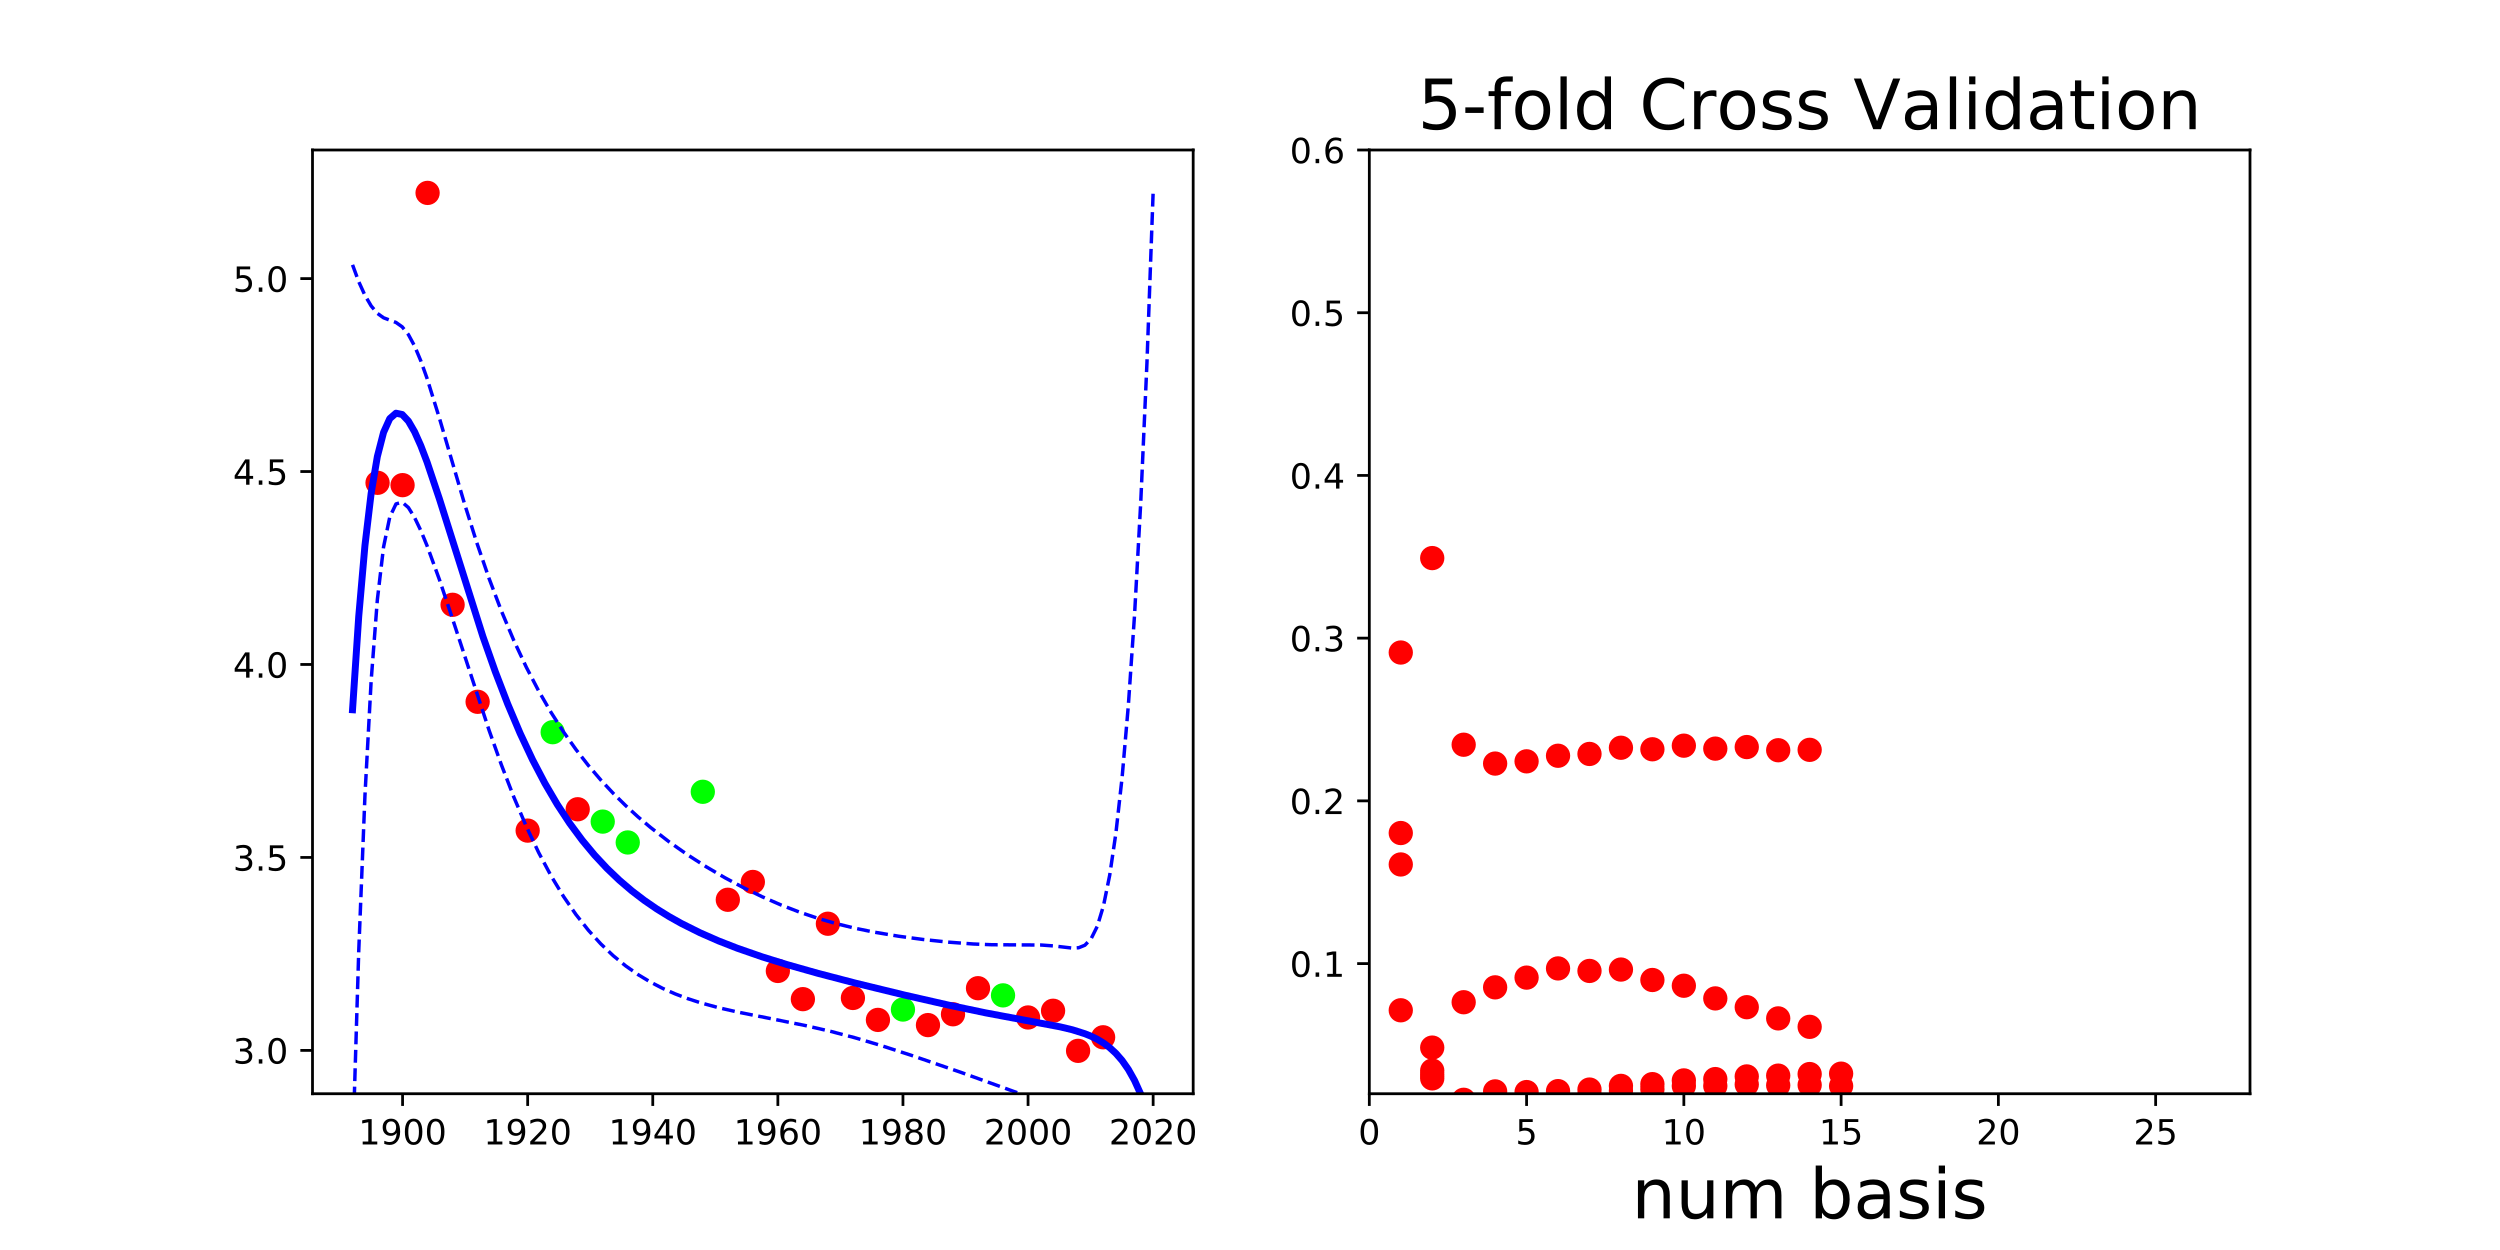 <?xml version="1.0" encoding="utf-8" standalone="no"?>
<!DOCTYPE svg PUBLIC "-//W3C//DTD SVG 1.1//EN"
  "http://www.w3.org/Graphics/SVG/1.1/DTD/svg11.dtd">
<!-- Created with matplotlib (http://matplotlib.org/) -->
<svg height="360pt" version="1.1" viewBox="0 0 720 360" width="720pt" xmlns="http://www.w3.org/2000/svg" xmlns:xlink="http://www.w3.org/1999/xlink">
 <defs>
  <style type="text/css">
*{stroke-linecap:butt;stroke-linejoin:round;}
  </style>
 </defs>
 <g id="figure_1">
  <g id="patch_1">
   <path d="M 0 360 
L 720 360 
L 720 0 
L 0 0 
z
" style="fill:none;"/>
  </g>
  <g id="axes_1">
   <g id="patch_2">
    <path d="M 90 315 
L 343.636 315 
L 343.636 43.2 
L 90 43.2 
z
" style="fill:none;"/>
   </g>
   <g id="matplotlib.axis_1">
    <g id="xtick_1">
     <g id="line2d_1">
      <defs>
       <path d="M 0 0 
L 0 3.5 
" id="m6d836abd87" style="stroke:#000000;stroke-width:0.8;"/>
      </defs>
      <g>
       <use style="stroke:#000000;stroke-width:0.8;" x="115.94" xlink:href="#m6d836abd87" y="315"/>
      </g>
     </g>
     <g id="text_1">
      <!-- 1900 -->
      <defs>
       <path d="M 12.406 8.297 
L 28.516 8.297 
L 28.516 63.922 
L 10.984 60.406 
L 10.984 69.391 
L 28.422 72.906 
L 38.281 72.906 
L 38.281 8.297 
L 54.391 8.297 
L 54.391 0 
L 12.406 0 
z
" id="DejaVuSans-31"/>
       <path d="M 10.984 1.516 
L 10.984 10.5 
Q 14.703 8.734 18.5 7.812 
Q 22.312 6.891 25.984 6.891 
Q 35.75 6.891 40.891 13.453 
Q 46.047 20.016 46.781 33.406 
Q 43.953 29.203 39.594 26.953 
Q 35.25 24.703 29.984 24.703 
Q 19.047 24.703 12.672 31.312 
Q 6.297 37.938 6.297 49.422 
Q 6.297 60.641 12.938 67.422 
Q 19.578 74.219 30.609 74.219 
Q 43.266 74.219 49.922 64.516 
Q 56.594 54.828 56.594 36.375 
Q 56.594 19.141 48.406 8.859 
Q 40.234 -1.422 26.422 -1.422 
Q 22.703 -1.422 18.891 -0.688 
Q 15.094 0.047 10.984 1.516 
z
M 30.609 32.422 
Q 37.25 32.422 41.125 36.953 
Q 45.016 41.5 45.016 49.422 
Q 45.016 57.281 41.125 61.844 
Q 37.25 66.406 30.609 66.406 
Q 23.969 66.406 20.094 61.844 
Q 16.219 57.281 16.219 49.422 
Q 16.219 41.5 20.094 36.953 
Q 23.969 32.422 30.609 32.422 
z
" id="DejaVuSans-39"/>
       <path d="M 31.781 66.406 
Q 24.172 66.406 20.328 58.906 
Q 16.5 51.422 16.5 36.375 
Q 16.5 21.391 20.328 13.891 
Q 24.172 6.391 31.781 6.391 
Q 39.453 6.391 43.281 13.891 
Q 47.125 21.391 47.125 36.375 
Q 47.125 51.422 43.281 58.906 
Q 39.453 66.406 31.781 66.406 
z
M 31.781 74.219 
Q 44.047 74.219 50.516 64.516 
Q 56.984 54.828 56.984 36.375 
Q 56.984 17.969 50.516 8.266 
Q 44.047 -1.422 31.781 -1.422 
Q 19.531 -1.422 13.062 8.266 
Q 6.594 17.969 6.594 36.375 
Q 6.594 54.828 13.062 64.516 
Q 19.531 74.219 31.781 74.219 
z
" id="DejaVuSans-30"/>
      </defs>
      <g transform="translate(103.215 329.598)scale(0.1 -0.1)">
       <use xlink:href="#DejaVuSans-31"/>
       <use x="63.623" xlink:href="#DejaVuSans-39"/>
       <use x="127.246" xlink:href="#DejaVuSans-30"/>
       <use x="190.869" xlink:href="#DejaVuSans-30"/>
      </g>
     </g>
    </g>
    <g id="xtick_2">
     <g id="line2d_2">
      <g>
       <use style="stroke:#000000;stroke-width:0.8;" x="151.968" xlink:href="#m6d836abd87" y="315"/>
      </g>
     </g>
     <g id="text_2">
      <!-- 1920 -->
      <defs>
       <path d="M 19.188 8.297 
L 53.609 8.297 
L 53.609 0 
L 7.328 0 
L 7.328 8.297 
Q 12.938 14.109 22.625 23.891 
Q 32.328 33.688 34.812 36.531 
Q 39.547 41.844 41.422 45.531 
Q 43.312 49.219 43.312 52.781 
Q 43.312 58.594 39.234 62.25 
Q 35.156 65.922 28.609 65.922 
Q 23.969 65.922 18.812 64.312 
Q 13.672 62.703 7.812 59.422 
L 7.812 69.391 
Q 13.766 71.781 18.938 73 
Q 24.125 74.219 28.422 74.219 
Q 39.75 74.219 46.484 68.547 
Q 53.219 62.891 53.219 53.422 
Q 53.219 48.922 51.531 44.891 
Q 49.859 40.875 45.406 35.406 
Q 44.188 33.984 37.641 27.219 
Q 31.109 20.453 19.188 8.297 
z
" id="DejaVuSans-32"/>
      </defs>
      <g transform="translate(139.243 329.598)scale(0.1 -0.1)">
       <use xlink:href="#DejaVuSans-31"/>
       <use x="63.623" xlink:href="#DejaVuSans-39"/>
       <use x="127.246" xlink:href="#DejaVuSans-32"/>
       <use x="190.869" xlink:href="#DejaVuSans-30"/>
      </g>
     </g>
    </g>
    <g id="xtick_3">
     <g id="line2d_3">
      <g>
       <use style="stroke:#000000;stroke-width:0.8;" x="187.996" xlink:href="#m6d836abd87" y="315"/>
      </g>
     </g>
     <g id="text_3">
      <!-- 1940 -->
      <defs>
       <path d="M 37.797 64.312 
L 12.891 25.391 
L 37.797 25.391 
z
M 35.203 72.906 
L 47.609 72.906 
L 47.609 25.391 
L 58.016 25.391 
L 58.016 17.188 
L 47.609 17.188 
L 47.609 0 
L 37.797 0 
L 37.797 17.188 
L 4.891 17.188 
L 4.891 26.703 
z
" id="DejaVuSans-34"/>
      </defs>
      <g transform="translate(175.271 329.598)scale(0.1 -0.1)">
       <use xlink:href="#DejaVuSans-31"/>
       <use x="63.623" xlink:href="#DejaVuSans-39"/>
       <use x="127.246" xlink:href="#DejaVuSans-34"/>
       <use x="190.869" xlink:href="#DejaVuSans-30"/>
      </g>
     </g>
    </g>
    <g id="xtick_4">
     <g id="line2d_4">
      <g>
       <use style="stroke:#000000;stroke-width:0.8;" x="224.024" xlink:href="#m6d836abd87" y="315"/>
      </g>
     </g>
     <g id="text_4">
      <!-- 1960 -->
      <defs>
       <path d="M 33.016 40.375 
Q 26.375 40.375 22.484 35.828 
Q 18.609 31.297 18.609 23.391 
Q 18.609 15.531 22.484 10.953 
Q 26.375 6.391 33.016 6.391 
Q 39.656 6.391 43.531 10.953 
Q 47.406 15.531 47.406 23.391 
Q 47.406 31.297 43.531 35.828 
Q 39.656 40.375 33.016 40.375 
z
M 52.594 71.297 
L 52.594 62.312 
Q 48.875 64.062 45.094 64.984 
Q 41.312 65.922 37.594 65.922 
Q 27.828 65.922 22.672 59.328 
Q 17.531 52.734 16.797 39.406 
Q 19.672 43.656 24.016 45.922 
Q 28.375 48.188 33.594 48.188 
Q 44.578 48.188 50.953 41.516 
Q 57.328 34.859 57.328 23.391 
Q 57.328 12.156 50.688 5.359 
Q 44.047 -1.422 33.016 -1.422 
Q 20.359 -1.422 13.672 8.266 
Q 6.984 17.969 6.984 36.375 
Q 6.984 53.656 15.188 63.938 
Q 23.391 74.219 37.203 74.219 
Q 40.922 74.219 44.703 73.484 
Q 48.484 72.75 52.594 71.297 
z
" id="DejaVuSans-36"/>
      </defs>
      <g transform="translate(211.299 329.598)scale(0.1 -0.1)">
       <use xlink:href="#DejaVuSans-31"/>
       <use x="63.623" xlink:href="#DejaVuSans-39"/>
       <use x="127.246" xlink:href="#DejaVuSans-36"/>
       <use x="190.869" xlink:href="#DejaVuSans-30"/>
      </g>
     </g>
    </g>
    <g id="xtick_5">
     <g id="line2d_5">
      <g>
       <use style="stroke:#000000;stroke-width:0.8;" x="260.052" xlink:href="#m6d836abd87" y="315"/>
      </g>
     </g>
     <g id="text_5">
      <!-- 1980 -->
      <defs>
       <path d="M 31.781 34.625 
Q 24.75 34.625 20.719 30.859 
Q 16.703 27.094 16.703 20.516 
Q 16.703 13.922 20.719 10.156 
Q 24.75 6.391 31.781 6.391 
Q 38.812 6.391 42.859 10.172 
Q 46.922 13.969 46.922 20.516 
Q 46.922 27.094 42.891 30.859 
Q 38.875 34.625 31.781 34.625 
z
M 21.922 38.812 
Q 15.578 40.375 12.031 44.719 
Q 8.5 49.078 8.5 55.328 
Q 8.5 64.062 14.719 69.141 
Q 20.953 74.219 31.781 74.219 
Q 42.672 74.219 48.875 69.141 
Q 55.078 64.062 55.078 55.328 
Q 55.078 49.078 51.531 44.719 
Q 48 40.375 41.703 38.812 
Q 48.828 37.156 52.797 32.312 
Q 56.781 27.484 56.781 20.516 
Q 56.781 9.906 50.312 4.234 
Q 43.844 -1.422 31.781 -1.422 
Q 19.734 -1.422 13.25 4.234 
Q 6.781 9.906 6.781 20.516 
Q 6.781 27.484 10.781 32.312 
Q 14.797 37.156 21.922 38.812 
z
M 18.312 54.391 
Q 18.312 48.734 21.844 45.562 
Q 25.391 42.391 31.781 42.391 
Q 38.141 42.391 41.719 45.562 
Q 45.312 48.734 45.312 54.391 
Q 45.312 60.062 41.719 63.234 
Q 38.141 66.406 31.781 66.406 
Q 25.391 66.406 21.844 63.234 
Q 18.312 60.062 18.312 54.391 
z
" id="DejaVuSans-38"/>
      </defs>
      <g transform="translate(247.327 329.598)scale(0.1 -0.1)">
       <use xlink:href="#DejaVuSans-31"/>
       <use x="63.623" xlink:href="#DejaVuSans-39"/>
       <use x="127.246" xlink:href="#DejaVuSans-38"/>
       <use x="190.869" xlink:href="#DejaVuSans-30"/>
      </g>
     </g>
    </g>
    <g id="xtick_6">
     <g id="line2d_6">
      <g>
       <use style="stroke:#000000;stroke-width:0.8;" x="296.08" xlink:href="#m6d836abd87" y="315"/>
      </g>
     </g>
     <g id="text_6">
      <!-- 2000 -->
      <g transform="translate(283.355 329.598)scale(0.1 -0.1)">
       <use xlink:href="#DejaVuSans-32"/>
       <use x="63.623" xlink:href="#DejaVuSans-30"/>
       <use x="127.246" xlink:href="#DejaVuSans-30"/>
       <use x="190.869" xlink:href="#DejaVuSans-30"/>
      </g>
     </g>
    </g>
    <g id="xtick_7">
     <g id="line2d_7">
      <g>
       <use style="stroke:#000000;stroke-width:0.8;" x="332.107" xlink:href="#m6d836abd87" y="315"/>
      </g>
     </g>
     <g id="text_7">
      <!-- 2020 -->
      <g transform="translate(319.382 329.598)scale(0.1 -0.1)">
       <use xlink:href="#DejaVuSans-32"/>
       <use x="63.623" xlink:href="#DejaVuSans-30"/>
       <use x="127.246" xlink:href="#DejaVuSans-32"/>
       <use x="190.869" xlink:href="#DejaVuSans-30"/>
      </g>
     </g>
    </g>
   </g>
   <g id="matplotlib.axis_2">
    <g id="ytick_1">
     <g id="line2d_8">
      <defs>
       <path d="M 0 0 
L -3.5 0 
" id="m497b560171" style="stroke:#000000;stroke-width:0.8;"/>
      </defs>
      <g>
       <use style="stroke:#000000;stroke-width:0.8;" x="90" xlink:href="#m497b560171" y="302.509"/>
      </g>
     </g>
     <g id="text_8">
      <!-- 3.0 -->
      <defs>
       <path d="M 40.578 39.312 
Q 47.656 37.797 51.625 33 
Q 55.609 28.219 55.609 21.188 
Q 55.609 10.406 48.188 4.484 
Q 40.766 -1.422 27.094 -1.422 
Q 22.516 -1.422 17.656 -0.516 
Q 12.797 0.391 7.625 2.203 
L 7.625 11.719 
Q 11.719 9.328 16.594 8.109 
Q 21.484 6.891 26.812 6.891 
Q 36.078 6.891 40.938 10.547 
Q 45.797 14.203 45.797 21.188 
Q 45.797 27.641 41.281 31.266 
Q 36.766 34.906 28.719 34.906 
L 20.219 34.906 
L 20.219 43.016 
L 29.109 43.016 
Q 36.375 43.016 40.234 45.922 
Q 44.094 48.828 44.094 54.297 
Q 44.094 59.906 40.109 62.906 
Q 36.141 65.922 28.719 65.922 
Q 24.656 65.922 20.016 65.031 
Q 15.375 64.156 9.812 62.312 
L 9.812 71.094 
Q 15.438 72.656 20.344 73.438 
Q 25.25 74.219 29.594 74.219 
Q 40.828 74.219 47.359 69.109 
Q 53.906 64.016 53.906 55.328 
Q 53.906 49.266 50.438 45.094 
Q 46.969 40.922 40.578 39.312 
z
" id="DejaVuSans-33"/>
       <path d="M 10.688 12.406 
L 21 12.406 
L 21 0 
L 10.688 0 
z
" id="DejaVuSans-2e"/>
      </defs>
      <g transform="translate(67.097 306.309)scale(0.1 -0.1)">
       <use xlink:href="#DejaVuSans-33"/>
       <use x="63.623" xlink:href="#DejaVuSans-2e"/>
       <use x="95.41" xlink:href="#DejaVuSans-30"/>
      </g>
     </g>
    </g>
    <g id="ytick_2">
     <g id="line2d_9">
      <g>
       <use style="stroke:#000000;stroke-width:0.8;" x="90" xlink:href="#m497b560171" y="246.941"/>
      </g>
     </g>
     <g id="text_9">
      <!-- 3.5 -->
      <defs>
       <path d="M 10.797 72.906 
L 49.516 72.906 
L 49.516 64.594 
L 19.828 64.594 
L 19.828 46.734 
Q 21.969 47.469 24.109 47.828 
Q 26.266 48.188 28.422 48.188 
Q 40.625 48.188 47.75 41.5 
Q 54.891 34.812 54.891 23.391 
Q 54.891 11.625 47.562 5.094 
Q 40.234 -1.422 26.906 -1.422 
Q 22.312 -1.422 17.547 -0.641 
Q 12.797 0.141 7.719 1.703 
L 7.719 11.625 
Q 12.109 9.234 16.797 8.062 
Q 21.484 6.891 26.703 6.891 
Q 35.156 6.891 40.078 11.328 
Q 45.016 15.766 45.016 23.391 
Q 45.016 31 40.078 35.438 
Q 35.156 39.891 26.703 39.891 
Q 22.75 39.891 18.812 39.016 
Q 14.891 38.141 10.797 36.281 
z
" id="DejaVuSans-35"/>
      </defs>
      <g transform="translate(67.097 250.74)scale(0.1 -0.1)">
       <use xlink:href="#DejaVuSans-33"/>
       <use x="63.623" xlink:href="#DejaVuSans-2e"/>
       <use x="95.41" xlink:href="#DejaVuSans-35"/>
      </g>
     </g>
    </g>
    <g id="ytick_3">
     <g id="line2d_10">
      <g>
       <use style="stroke:#000000;stroke-width:0.8;" x="90" xlink:href="#m497b560171" y="191.373"/>
      </g>
     </g>
     <g id="text_10">
      <!-- 4.0 -->
      <g transform="translate(67.097 195.172)scale(0.1 -0.1)">
       <use xlink:href="#DejaVuSans-34"/>
       <use x="63.623" xlink:href="#DejaVuSans-2e"/>
       <use x="95.41" xlink:href="#DejaVuSans-30"/>
      </g>
     </g>
    </g>
    <g id="ytick_4">
     <g id="line2d_11">
      <g>
       <use style="stroke:#000000;stroke-width:0.8;" x="90" xlink:href="#m497b560171" y="135.804"/>
      </g>
     </g>
     <g id="text_11">
      <!-- 4.5 -->
      <g transform="translate(67.097 139.604)scale(0.1 -0.1)">
       <use xlink:href="#DejaVuSans-34"/>
       <use x="63.623" xlink:href="#DejaVuSans-2e"/>
       <use x="95.41" xlink:href="#DejaVuSans-35"/>
      </g>
     </g>
    </g>
    <g id="ytick_5">
     <g id="line2d_12">
      <g>
       <use style="stroke:#000000;stroke-width:0.8;" x="90" xlink:href="#m497b560171" y="80.236"/>
      </g>
     </g>
     <g id="text_12">
      <!-- 5.0 -->
      <g transform="translate(67.097 84.035)scale(0.1 -0.1)">
       <use xlink:href="#DejaVuSans-35"/>
       <use x="63.623" xlink:href="#DejaVuSans-2e"/>
       <use x="95.41" xlink:href="#DejaVuSans-30"/>
      </g>
     </g>
    </g>
   </g>
   <g id="line2d_13">
    <defs>
     <path d="M 0 3 
C 0.796 3 1.559 2.684 2.121 2.121 
C 2.684 1.559 3 0.796 3 0 
C 3 -0.796 2.684 -1.559 2.121 -2.121 
C 1.559 -2.684 0.796 -3 0 -3 
C -0.796 -3 -1.559 -2.684 -2.121 -2.121 
C -2.684 -1.559 -3 -0.796 -3 0 
C -3 0.796 -2.684 1.559 -2.121 2.121 
C -1.559 2.684 -0.796 3 0 3 
z
" id="m7dd91b4303" style="stroke:#ff0000;"/>
    </defs>
    <g clip-path="url(#p1f797b528c)">
     <use style="fill:#ff0000;stroke:#ff0000;" x="274.463" xlink:href="#m7dd91b4303" y="292.11"/>
     <use style="fill:#ff0000;stroke:#ff0000;" x="137.557" xlink:href="#m7dd91b4303" y="202.118"/>
     <use style="fill:#ff0000;stroke:#ff0000;" x="252.846" xlink:href="#m7dd91b4303" y="293.734"/>
     <use style="fill:#ff0000;stroke:#ff0000;" x="224.024" xlink:href="#m7dd91b4303" y="279.634"/>
     <use style="fill:#ff0000;stroke:#ff0000;" x="267.257" xlink:href="#m7dd91b4303" y="295.227"/>
     <use style="fill:#ff0000;stroke:#ff0000;" x="123.146" xlink:href="#m7dd91b4303" y="55.555"/>
     <use style="fill:#ff0000;stroke:#ff0000;" x="166.379" xlink:href="#m7dd91b4303" y="233.067"/>
     <use style="fill:#ff0000;stroke:#ff0000;" x="310.491" xlink:href="#m7dd91b4303" y="302.645"/>
     <use style="fill:#ff0000;stroke:#ff0000;" x="115.94" xlink:href="#m7dd91b4303" y="139.724"/>
     <use style="fill:#ff0000;stroke:#ff0000;" x="303.285" xlink:href="#m7dd91b4303" y="291.1"/>
     <use style="fill:#ff0000;stroke:#ff0000;" x="108.735" xlink:href="#m7dd91b4303" y="139.046"/>
     <use style="fill:#ff0000;stroke:#ff0000;" x="238.435" xlink:href="#m7dd91b4303" y="266.035"/>
     <use style="fill:#ff0000;stroke:#ff0000;" x="151.968" xlink:href="#m7dd91b4303" y="239.216"/>
     <use style="fill:#ff0000;stroke:#ff0000;" x="130.351" xlink:href="#m7dd91b4303" y="174.182"/>
     <use style="fill:#ff0000;stroke:#ff0000;" x="317.696" xlink:href="#m7dd91b4303" y="298.739"/>
     <use style="fill:#ff0000;stroke:#ff0000;" x="216.818" xlink:href="#m7dd91b4303" y="254.006"/>
     <use style="fill:#ff0000;stroke:#ff0000;" x="281.668" xlink:href="#m7dd91b4303" y="284.603"/>
     <use style="fill:#ff0000;stroke:#ff0000;" x="296.08" xlink:href="#m7dd91b4303" y="293.032"/>
     <use style="fill:#ff0000;stroke:#ff0000;" x="231.229" xlink:href="#m7dd91b4303" y="287.755"/>
     <use style="fill:#ff0000;stroke:#ff0000;" x="209.613" xlink:href="#m7dd91b4303" y="259.134"/>
     <use style="fill:#ff0000;stroke:#ff0000;" x="245.64" xlink:href="#m7dd91b4303" y="287.413"/>
    </g>
   </g>
   <g id="line2d_14">
    <defs>
     <path d="M 0 3 
C 0.796 3 1.559 2.684 2.121 2.121 
C 2.684 1.559 3 0.796 3 0 
C 3 -0.796 2.684 -1.559 2.121 -2.121 
C 1.559 -2.684 0.796 -3 0 -3 
C -0.796 -3 -1.559 -2.684 -2.121 -2.121 
C -2.684 -1.559 -3 -0.796 -3 0 
C -3 0.796 -2.684 1.559 -2.121 2.121 
C -1.559 2.684 -0.796 3 0 3 
z
" id="m831b5ad911" style="stroke:#00ff00;"/>
    </defs>
    <g clip-path="url(#p1f797b528c)">
     <use style="fill:#00ff00;stroke:#00ff00;" x="202.407" xlink:href="#m831b5ad911" y="228.036"/>
     <use style="fill:#00ff00;stroke:#00ff00;" x="159.174" xlink:href="#m831b5ad911" y="210.872"/>
     <use style="fill:#00ff00;stroke:#00ff00;" x="173.585" xlink:href="#m831b5ad911" y="236.623"/>
     <use style="fill:#00ff00;stroke:#00ff00;" x="180.79" xlink:href="#m831b5ad911" y="242.628"/>
     <use style="fill:#00ff00;stroke:#00ff00;" x="260.052" xlink:href="#m831b5ad911" y="290.749"/>
     <use style="fill:#00ff00;stroke:#00ff00;" x="288.874" xlink:href="#m831b5ad911" y="286.667"/>
    </g>
   </g>
   <g id="line2d_15">
    <path clip-path="url(#p1f797b528c)" d="M 101.529 204.41 
L 103.316 177.525 
L 105.104 157.108 
L 106.891 142.068 
L 108.679 131.472 
L 110.466 124.526 
L 112.254 120.559 
L 114.041 119.001 
L 115.828 119.372 
L 117.616 121.271 
L 119.403 124.36 
L 121.191 128.359 
L 122.978 133.036 
L 126.553 143.691 
L 139.065 183.289 
L 142.64 193.429 
L 146.215 202.734 
L 149.79 211.182 
L 153.364 218.794 
L 156.939 225.615 
L 160.514 231.707 
L 164.089 237.136 
L 167.664 241.968 
L 171.239 246.268 
L 174.814 250.098 
L 178.388 253.513 
L 181.963 256.564 
L 185.538 259.297 
L 189.113 261.752 
L 192.688 263.966 
L 196.263 265.971 
L 201.625 268.647 
L 206.987 270.999 
L 212.35 273.092 
L 219.499 275.574 
L 226.649 277.797 
L 235.586 280.326 
L 246.311 283.124 
L 260.61 286.606 
L 273.122 289.455 
L 283.847 291.7 
L 294.571 293.716 
L 305.296 295.728 
L 308.871 296.585 
L 312.446 297.713 
L 314.233 298.439 
L 316.021 299.318 
L 317.808 300.395 
L 319.595 301.725 
L 321.383 303.375 
L 323.17 305.428 
L 324.958 307.984 
L 326.745 311.167 
L 328.533 315.124 
L 330.32 320.036 
L 332.107 326.117 
L 332.107 326.117 
" style="fill:none;stroke:#0000ff;stroke-linecap:square;stroke-width:2;"/>
   </g>
   <g id="line2d_16">
    <path clip-path="url(#p1f797b528c)" d="M 101.529 76.272 
L 103.316 81.129 
L 105.104 85.056 
L 106.891 88.101 
L 108.679 90.247 
L 110.466 91.524 
L 114.041 92.865 
L 115.828 94.124 
L 117.616 96.361 
L 119.403 99.661 
L 121.191 103.918 
L 122.978 108.939 
L 126.553 120.449 
L 133.703 144.832 
L 137.278 156.192 
L 140.852 166.603 
L 144.427 176.028 
L 148.002 184.519 
L 151.577 192.155 
L 155.152 199.025 
L 158.727 205.214 
L 162.302 210.801 
L 165.876 215.858 
L 169.451 220.452 
L 173.026 224.639 
L 176.601 228.473 
L 180.176 231.999 
L 183.751 235.257 
L 187.326 238.28 
L 192.688 242.437 
L 198.05 246.206 
L 203.412 249.644 
L 208.775 252.787 
L 214.137 255.657 
L 219.499 258.262 
L 224.862 260.603 
L 230.224 262.677 
L 235.586 264.486 
L 240.948 266.036 
L 246.311 267.346 
L 251.673 268.444 
L 258.823 269.636 
L 265.973 270.586 
L 273.122 271.335 
L 280.272 271.867 
L 285.634 272.085 
L 292.784 272.125 
L 299.934 272.17 
L 303.509 272.433 
L 308.871 273.058 
L 310.658 272.95 
L 312.446 272.222 
L 314.233 270.364 
L 316.021 266.769 
L 317.808 260.843 
L 319.595 252.059 
L 321.383 239.918 
L 323.17 223.865 
L 324.958 203.225 
L 326.745 177.168 
L 328.533 144.68 
L 330.32 104.537 
L 332.107 55.278 
L 332.107 55.278 
" style="fill:none;stroke:#0000ff;stroke-dasharray:3.7,1.6;stroke-dashoffset:0;"/>
   </g>
   <g id="line2d_17">
    <path clip-path="url(#p1f797b528c)" d="M 101.529 332.548 
L 103.316 273.92 
L 105.104 229.161 
L 106.891 196.035 
L 108.679 172.697 
L 110.466 157.528 
L 112.254 148.912 
L 114.041 145.137 
L 115.828 144.621 
L 117.616 146.181 
L 119.403 149.059 
L 121.191 152.801 
L 122.978 157.133 
L 126.553 166.933 
L 130.128 177.615 
L 140.852 210.316 
L 144.427 220.348 
L 148.002 229.611 
L 151.577 238.025 
L 155.152 245.574 
L 158.727 252.283 
L 162.302 258.199 
L 165.876 263.386 
L 169.451 267.91 
L 173.026 271.837 
L 176.601 275.235 
L 180.176 278.162 
L 183.751 280.678 
L 187.326 282.833 
L 190.9 284.676 
L 194.475 286.252 
L 198.05 287.601 
L 201.625 288.762 
L 206.987 290.226 
L 212.35 291.453 
L 221.287 293.23 
L 232.011 295.373 
L 239.161 297.015 
L 246.311 298.901 
L 253.461 301.02 
L 262.398 303.913 
L 276.697 308.823 
L 289.209 313.335 
L 298.146 316.59 
L 303.509 318.282 
L 307.083 319.372 
L 308.871 320.112 
L 310.658 321.258 
L 312.446 323.203 
L 314.233 326.514 
L 316.021 331.867 
L 317.808 339.948 
L 319.595 351.391 
L 320.708 361 
L 320.708 361 
" style="fill:none;stroke:#0000ff;stroke-dasharray:3.7,1.6;stroke-dashoffset:0;"/>
   </g>
   <g id="patch_3">
    <path d="M 90 315 
L 90 43.2 
" style="fill:none;stroke:#000000;stroke-linecap:square;stroke-linejoin:miter;stroke-width:0.8;"/>
   </g>
   <g id="patch_4">
    <path d="M 343.636 315 
L 343.636 43.2 
" style="fill:none;stroke:#000000;stroke-linecap:square;stroke-linejoin:miter;stroke-width:0.8;"/>
   </g>
   <g id="patch_5">
    <path d="M 90 315 
L 343.636 315 
" style="fill:none;stroke:#000000;stroke-linecap:square;stroke-linejoin:miter;stroke-width:0.8;"/>
   </g>
   <g id="patch_6">
    <path d="M 90 43.2 
L 343.636 43.2 
" style="fill:none;stroke:#000000;stroke-linecap:square;stroke-linejoin:miter;stroke-width:0.8;"/>
   </g>
  </g>
  <g id="axes_2">
   <g id="patch_7">
    <path d="M 394.364 315 
L 648 315 
L 648 43.2 
L 394.364 43.2 
z
" style="fill:none;"/>
   </g>
   <g id="matplotlib.axis_3">
    <g id="xtick_8">
     <g id="line2d_18">
      <g>
       <use style="stroke:#000000;stroke-width:0.8;" x="394.364" xlink:href="#m6d836abd87" y="315"/>
      </g>
     </g>
     <g id="text_13">
      <!-- 0 -->
      <g transform="translate(391.182 329.598)scale(0.1 -0.1)">
       <use xlink:href="#DejaVuSans-30"/>
      </g>
     </g>
    </g>
    <g id="xtick_9">
     <g id="line2d_19">
      <g>
       <use style="stroke:#000000;stroke-width:0.8;" x="439.656" xlink:href="#m6d836abd87" y="315"/>
      </g>
     </g>
     <g id="text_14">
      <!-- 5 -->
      <g transform="translate(436.475 329.598)scale(0.1 -0.1)">
       <use xlink:href="#DejaVuSans-35"/>
      </g>
     </g>
    </g>
    <g id="xtick_10">
     <g id="line2d_20">
      <g>
       <use style="stroke:#000000;stroke-width:0.8;" x="484.948" xlink:href="#m6d836abd87" y="315"/>
      </g>
     </g>
     <g id="text_15">
      <!-- 10 -->
      <g transform="translate(478.586 329.598)scale(0.1 -0.1)">
       <use xlink:href="#DejaVuSans-31"/>
       <use x="63.623" xlink:href="#DejaVuSans-30"/>
      </g>
     </g>
    </g>
    <g id="xtick_11">
     <g id="line2d_21">
      <g>
       <use style="stroke:#000000;stroke-width:0.8;" x="530.24" xlink:href="#m6d836abd87" y="315"/>
      </g>
     </g>
     <g id="text_16">
      <!-- 15 -->
      <g transform="translate(523.878 329.598)scale(0.1 -0.1)">
       <use xlink:href="#DejaVuSans-31"/>
       <use x="63.623" xlink:href="#DejaVuSans-35"/>
      </g>
     </g>
    </g>
    <g id="xtick_12">
     <g id="line2d_22">
      <g>
       <use style="stroke:#000000;stroke-width:0.8;" x="575.532" xlink:href="#m6d836abd87" y="315"/>
      </g>
     </g>
     <g id="text_17">
      <!-- 20 -->
      <g transform="translate(569.17 329.598)scale(0.1 -0.1)">
       <use xlink:href="#DejaVuSans-32"/>
       <use x="63.623" xlink:href="#DejaVuSans-30"/>
      </g>
     </g>
    </g>
    <g id="xtick_13">
     <g id="line2d_23">
      <g>
       <use style="stroke:#000000;stroke-width:0.8;" x="620.825" xlink:href="#m6d836abd87" y="315"/>
      </g>
     </g>
     <g id="text_18">
      <!-- 25 -->
      <g transform="translate(614.462 329.598)scale(0.1 -0.1)">
       <use xlink:href="#DejaVuSans-32"/>
       <use x="63.623" xlink:href="#DejaVuSans-35"/>
      </g>
     </g>
    </g>
    <g id="text_19">
     <!-- num basis -->
     <defs>
      <path d="M 54.891 33.016 
L 54.891 0 
L 45.906 0 
L 45.906 32.719 
Q 45.906 40.484 42.875 44.328 
Q 39.844 48.188 33.797 48.188 
Q 26.516 48.188 22.312 43.547 
Q 18.109 38.922 18.109 30.906 
L 18.109 0 
L 9.078 0 
L 9.078 54.688 
L 18.109 54.688 
L 18.109 46.188 
Q 21.344 51.125 25.703 53.562 
Q 30.078 56 35.797 56 
Q 45.219 56 50.047 50.172 
Q 54.891 44.344 54.891 33.016 
z
" id="DejaVuSans-6e"/>
      <path d="M 8.5 21.578 
L 8.5 54.688 
L 17.484 54.688 
L 17.484 21.922 
Q 17.484 14.156 20.5 10.266 
Q 23.531 6.391 29.594 6.391 
Q 36.859 6.391 41.078 11.031 
Q 45.312 15.672 45.312 23.688 
L 45.312 54.688 
L 54.297 54.688 
L 54.297 0 
L 45.312 0 
L 45.312 8.406 
Q 42.047 3.422 37.719 1 
Q 33.406 -1.422 27.688 -1.422 
Q 18.266 -1.422 13.375 4.438 
Q 8.5 10.297 8.5 21.578 
z
M 31.109 56 
z
" id="DejaVuSans-75"/>
      <path d="M 52 44.188 
Q 55.375 50.25 60.062 53.125 
Q 64.75 56 71.094 56 
Q 79.641 56 84.281 50.016 
Q 88.922 44.047 88.922 33.016 
L 88.922 0 
L 79.891 0 
L 79.891 32.719 
Q 79.891 40.578 77.094 44.375 
Q 74.312 48.188 68.609 48.188 
Q 61.625 48.188 57.562 43.547 
Q 53.516 38.922 53.516 30.906 
L 53.516 0 
L 44.484 0 
L 44.484 32.719 
Q 44.484 40.625 41.703 44.406 
Q 38.922 48.188 33.109 48.188 
Q 26.219 48.188 22.156 43.531 
Q 18.109 38.875 18.109 30.906 
L 18.109 0 
L 9.078 0 
L 9.078 54.688 
L 18.109 54.688 
L 18.109 46.188 
Q 21.188 51.219 25.484 53.609 
Q 29.781 56 35.688 56 
Q 41.656 56 45.828 52.969 
Q 50 49.953 52 44.188 
z
" id="DejaVuSans-6d"/>
      <path id="DejaVuSans-20"/>
      <path d="M 48.688 27.297 
Q 48.688 37.203 44.609 42.844 
Q 40.531 48.484 33.406 48.484 
Q 26.266 48.484 22.188 42.844 
Q 18.109 37.203 18.109 27.297 
Q 18.109 17.391 22.188 11.75 
Q 26.266 6.109 33.406 6.109 
Q 40.531 6.109 44.609 11.75 
Q 48.688 17.391 48.688 27.297 
z
M 18.109 46.391 
Q 20.953 51.266 25.266 53.625 
Q 29.594 56 35.594 56 
Q 45.562 56 51.781 48.094 
Q 58.016 40.188 58.016 27.297 
Q 58.016 14.406 51.781 6.484 
Q 45.562 -1.422 35.594 -1.422 
Q 29.594 -1.422 25.266 0.953 
Q 20.953 3.328 18.109 8.203 
L 18.109 0 
L 9.078 0 
L 9.078 75.984 
L 18.109 75.984 
z
" id="DejaVuSans-62"/>
      <path d="M 34.281 27.484 
Q 23.391 27.484 19.188 25 
Q 14.984 22.516 14.984 16.5 
Q 14.984 11.719 18.141 8.906 
Q 21.297 6.109 26.703 6.109 
Q 34.188 6.109 38.703 11.406 
Q 43.219 16.703 43.219 25.484 
L 43.219 27.484 
z
M 52.203 31.203 
L 52.203 0 
L 43.219 0 
L 43.219 8.297 
Q 40.141 3.328 35.547 0.953 
Q 30.953 -1.422 24.312 -1.422 
Q 15.922 -1.422 10.953 3.297 
Q 6 8.016 6 15.922 
Q 6 25.141 12.172 29.828 
Q 18.359 34.516 30.609 34.516 
L 43.219 34.516 
L 43.219 35.406 
Q 43.219 41.609 39.141 45 
Q 35.062 48.391 27.688 48.391 
Q 23 48.391 18.547 47.266 
Q 14.109 46.141 10.016 43.891 
L 10.016 52.203 
Q 14.938 54.109 19.578 55.047 
Q 24.219 56 28.609 56 
Q 40.484 56 46.344 49.844 
Q 52.203 43.703 52.203 31.203 
z
" id="DejaVuSans-61"/>
      <path d="M 44.281 53.078 
L 44.281 44.578 
Q 40.484 46.531 36.375 47.5 
Q 32.281 48.484 27.875 48.484 
Q 21.188 48.484 17.844 46.438 
Q 14.5 44.391 14.5 40.281 
Q 14.5 37.156 16.891 35.375 
Q 19.281 33.594 26.516 31.984 
L 29.594 31.297 
Q 39.156 29.25 43.188 25.516 
Q 47.219 21.781 47.219 15.094 
Q 47.219 7.469 41.188 3.016 
Q 35.156 -1.422 24.609 -1.422 
Q 20.219 -1.422 15.453 -0.562 
Q 10.688 0.297 5.422 2 
L 5.422 11.281 
Q 10.406 8.688 15.234 7.391 
Q 20.062 6.109 24.812 6.109 
Q 31.156 6.109 34.562 8.281 
Q 37.984 10.453 37.984 14.406 
Q 37.984 18.062 35.516 20.016 
Q 33.062 21.969 24.703 23.781 
L 21.578 24.516 
Q 13.234 26.266 9.516 29.906 
Q 5.812 33.547 5.812 39.891 
Q 5.812 47.609 11.281 51.797 
Q 16.75 56 26.812 56 
Q 31.781 56 36.172 55.266 
Q 40.578 54.547 44.281 53.078 
z
" id="DejaVuSans-73"/>
      <path d="M 9.422 54.688 
L 18.406 54.688 
L 18.406 0 
L 9.422 0 
z
M 9.422 75.984 
L 18.406 75.984 
L 18.406 64.594 
L 9.422 64.594 
z
" id="DejaVuSans-69"/>
     </defs>
     <g transform="translate(469.915 350.875)scale(0.2 -0.2)">
      <use xlink:href="#DejaVuSans-6e"/>
      <use x="63.379" xlink:href="#DejaVuSans-75"/>
      <use x="126.758" xlink:href="#DejaVuSans-6d"/>
      <use x="224.17" xlink:href="#DejaVuSans-20"/>
      <use x="255.957" xlink:href="#DejaVuSans-62"/>
      <use x="319.434" xlink:href="#DejaVuSans-61"/>
      <use x="380.713" xlink:href="#DejaVuSans-73"/>
      <use x="432.812" xlink:href="#DejaVuSans-69"/>
      <use x="460.596" xlink:href="#DejaVuSans-73"/>
     </g>
    </g>
   </g>
   <g id="matplotlib.axis_4">
    <g id="ytick_6">
     <g id="line2d_24">
      <g>
       <use style="stroke:#000000;stroke-width:0.8;" x="394.364" xlink:href="#m497b560171" y="277.51"/>
      </g>
     </g>
     <g id="text_20">
      <!-- 0.1 -->
      <g transform="translate(371.461 281.31)scale(0.1 -0.1)">
       <use xlink:href="#DejaVuSans-30"/>
       <use x="63.623" xlink:href="#DejaVuSans-2e"/>
       <use x="95.41" xlink:href="#DejaVuSans-31"/>
      </g>
     </g>
    </g>
    <g id="ytick_7">
     <g id="line2d_25">
      <g>
       <use style="stroke:#000000;stroke-width:0.8;" x="394.364" xlink:href="#m497b560171" y="230.648"/>
      </g>
     </g>
     <g id="text_21">
      <!-- 0.2 -->
      <g transform="translate(371.461 234.447)scale(0.1 -0.1)">
       <use xlink:href="#DejaVuSans-30"/>
       <use x="63.623" xlink:href="#DejaVuSans-2e"/>
       <use x="95.41" xlink:href="#DejaVuSans-32"/>
      </g>
     </g>
    </g>
    <g id="ytick_8">
     <g id="line2d_26">
      <g>
       <use style="stroke:#000000;stroke-width:0.8;" x="394.364" xlink:href="#m497b560171" y="183.786"/>
      </g>
     </g>
     <g id="text_22">
      <!-- 0.3 -->
      <g transform="translate(371.461 187.585)scale(0.1 -0.1)">
       <use xlink:href="#DejaVuSans-30"/>
       <use x="63.623" xlink:href="#DejaVuSans-2e"/>
       <use x="95.41" xlink:href="#DejaVuSans-33"/>
      </g>
     </g>
    </g>
    <g id="ytick_9">
     <g id="line2d_27">
      <g>
       <use style="stroke:#000000;stroke-width:0.8;" x="394.364" xlink:href="#m497b560171" y="136.924"/>
      </g>
     </g>
     <g id="text_23">
      <!-- 0.4 -->
      <g transform="translate(371.461 140.723)scale(0.1 -0.1)">
       <use xlink:href="#DejaVuSans-30"/>
       <use x="63.623" xlink:href="#DejaVuSans-2e"/>
       <use x="95.41" xlink:href="#DejaVuSans-34"/>
      </g>
     </g>
    </g>
    <g id="ytick_10">
     <g id="line2d_28">
      <g>
       <use style="stroke:#000000;stroke-width:0.8;" x="394.364" xlink:href="#m497b560171" y="90.062"/>
      </g>
     </g>
     <g id="text_24">
      <!-- 0.5 -->
      <g transform="translate(371.461 93.861)scale(0.1 -0.1)">
       <use xlink:href="#DejaVuSans-30"/>
       <use x="63.623" xlink:href="#DejaVuSans-2e"/>
       <use x="95.41" xlink:href="#DejaVuSans-35"/>
      </g>
     </g>
    </g>
    <g id="ytick_11">
     <g id="line2d_29">
      <g>
       <use style="stroke:#000000;stroke-width:0.8;" x="394.364" xlink:href="#m497b560171" y="43.2"/>
      </g>
     </g>
     <g id="text_25">
      <!-- 0.6 -->
      <g transform="translate(371.461 46.999)scale(0.1 -0.1)">
       <use xlink:href="#DejaVuSans-30"/>
       <use x="63.623" xlink:href="#DejaVuSans-2e"/>
       <use x="95.41" xlink:href="#DejaVuSans-36"/>
      </g>
     </g>
    </g>
   </g>
   <g id="line2d_30">
    <g clip-path="url(#p348d2fd378)">
     <use style="fill:#ff0000;stroke:#ff0000;" x="403.422" xlink:href="#m7dd91b4303" y="239.91"/>
    </g>
   </g>
   <g id="line2d_31">
    <g clip-path="url(#p348d2fd378)">
     <use style="fill:#ff0000;stroke:#ff0000;" x="403.422" xlink:href="#m7dd91b4303" y="290.962"/>
    </g>
   </g>
   <g id="line2d_32">
    <g clip-path="url(#p348d2fd378)"/>
   </g>
   <g id="line2d_33">
    <g clip-path="url(#p348d2fd378)">
     <use style="fill:#ff0000;stroke:#ff0000;" x="403.422" xlink:href="#m7dd91b4303" y="187.926"/>
    </g>
   </g>
   <g id="line2d_34">
    <g clip-path="url(#p348d2fd378)">
     <use style="fill:#ff0000;stroke:#ff0000;" x="403.422" xlink:href="#m7dd91b4303" y="248.965"/>
    </g>
   </g>
   <g id="line2d_35">
    <g clip-path="url(#p348d2fd378)">
     <use style="fill:#ff0000;stroke:#ff0000;" x="412.481" xlink:href="#m7dd91b4303" y="309.515"/>
    </g>
   </g>
   <g id="line2d_36">
    <g clip-path="url(#p348d2fd378)">
     <use style="fill:#ff0000;stroke:#ff0000;" x="412.481" xlink:href="#m7dd91b4303" y="310.572"/>
    </g>
   </g>
   <g id="line2d_37">
    <g clip-path="url(#p348d2fd378)">
     <use style="fill:#ff0000;stroke:#ff0000;" x="412.481" xlink:href="#m7dd91b4303" y="160.73"/>
    </g>
   </g>
   <g id="line2d_38">
    <g clip-path="url(#p348d2fd378)">
     <use style="fill:#ff0000;stroke:#ff0000;" x="412.481" xlink:href="#m7dd91b4303" y="301.71"/>
    </g>
   </g>
   <g id="line2d_39">
    <g clip-path="url(#p348d2fd378)">
     <use style="fill:#ff0000;stroke:#ff0000;" x="412.481" xlink:href="#m7dd91b4303" y="308.333"/>
    </g>
   </g>
   <g id="line2d_40">
    <g clip-path="url(#p348d2fd378)">
     <use style="fill:#ff0000;stroke:#ff0000;" x="421.539" xlink:href="#m7dd91b4303" y="317.002"/>
    </g>
   </g>
   <g id="line2d_41">
    <g clip-path="url(#p348d2fd378)">
     <use style="fill:#ff0000;stroke:#ff0000;" x="421.539" xlink:href="#m7dd91b4303" y="316.741"/>
    </g>
   </g>
   <g id="line2d_42">
    <g clip-path="url(#p348d2fd378)">
     <use style="fill:#ff0000;stroke:#ff0000;" x="421.539" xlink:href="#m7dd91b4303" y="214.481"/>
    </g>
   </g>
   <g id="line2d_43">
    <g clip-path="url(#p348d2fd378)">
     <use style="fill:#ff0000;stroke:#ff0000;" x="421.539" xlink:href="#m7dd91b4303" y="288.643"/>
    </g>
   </g>
   <g id="line2d_44">
    <g clip-path="url(#p348d2fd378)">
     <use style="fill:#ff0000;stroke:#ff0000;" x="421.539" xlink:href="#m7dd91b4303" y="322.678"/>
    </g>
   </g>
   <g id="line2d_45">
    <g clip-path="url(#p348d2fd378)">
     <use style="fill:#ff0000;stroke:#ff0000;" x="430.597" xlink:href="#m7dd91b4303" y="316.434"/>
    </g>
   </g>
   <g id="line2d_46">
    <g clip-path="url(#p348d2fd378)">
     <use style="fill:#ff0000;stroke:#ff0000;" x="430.597" xlink:href="#m7dd91b4303" y="314.324"/>
    </g>
   </g>
   <g id="line2d_47">
    <g clip-path="url(#p348d2fd378)">
     <use style="fill:#ff0000;stroke:#ff0000;" x="430.597" xlink:href="#m7dd91b4303" y="219.909"/>
    </g>
   </g>
   <g id="line2d_48">
    <g clip-path="url(#p348d2fd378)">
     <use style="fill:#ff0000;stroke:#ff0000;" x="430.597" xlink:href="#m7dd91b4303" y="284.358"/>
    </g>
   </g>
   <g id="line2d_49">
    <g clip-path="url(#p348d2fd378)">
     <use style="fill:#ff0000;stroke:#ff0000;" x="430.597" xlink:href="#m7dd91b4303" y="322.491"/>
    </g>
   </g>
   <g id="line2d_50">
    <g clip-path="url(#p348d2fd378)">
     <use style="fill:#ff0000;stroke:#ff0000;" x="439.656" xlink:href="#m7dd91b4303" y="316.647"/>
    </g>
   </g>
   <g id="line2d_51">
    <g clip-path="url(#p348d2fd378)">
     <use style="fill:#ff0000;stroke:#ff0000;" x="439.656" xlink:href="#m7dd91b4303" y="314.517"/>
    </g>
   </g>
   <g id="line2d_52">
    <g clip-path="url(#p348d2fd378)">
     <use style="fill:#ff0000;stroke:#ff0000;" x="439.656" xlink:href="#m7dd91b4303" y="219.265"/>
    </g>
   </g>
   <g id="line2d_53">
    <g clip-path="url(#p348d2fd378)">
     <use style="fill:#ff0000;stroke:#ff0000;" x="439.656" xlink:href="#m7dd91b4303" y="281.554"/>
    </g>
   </g>
   <g id="line2d_54">
    <g clip-path="url(#p348d2fd378)">
     <use style="fill:#ff0000;stroke:#ff0000;" x="439.656" xlink:href="#m7dd91b4303" y="322.022"/>
    </g>
   </g>
   <g id="line2d_55">
    <g clip-path="url(#p348d2fd378)">
     <use style="fill:#ff0000;stroke:#ff0000;" x="448.714" xlink:href="#m7dd91b4303" y="316.265"/>
    </g>
   </g>
   <g id="line2d_56">
    <g clip-path="url(#p348d2fd378)">
     <use style="fill:#ff0000;stroke:#ff0000;" x="448.714" xlink:href="#m7dd91b4303" y="314.245"/>
    </g>
   </g>
   <g id="line2d_57">
    <g clip-path="url(#p348d2fd378)">
     <use style="fill:#ff0000;stroke:#ff0000;" x="448.714" xlink:href="#m7dd91b4303" y="217.657"/>
    </g>
   </g>
   <g id="line2d_58">
    <g clip-path="url(#p348d2fd378)">
     <use style="fill:#ff0000;stroke:#ff0000;" x="448.714" xlink:href="#m7dd91b4303" y="278.906"/>
    </g>
   </g>
   <g id="line2d_59">
    <g clip-path="url(#p348d2fd378)">
     <use style="fill:#ff0000;stroke:#ff0000;" x="448.714" xlink:href="#m7dd91b4303" y="321.893"/>
    </g>
   </g>
   <g id="line2d_60">
    <g clip-path="url(#p348d2fd378)">
     <use style="fill:#ff0000;stroke:#ff0000;" x="457.773" xlink:href="#m7dd91b4303" y="315.396"/>
    </g>
   </g>
   <g id="line2d_61">
    <g clip-path="url(#p348d2fd378)">
     <use style="fill:#ff0000;stroke:#ff0000;" x="457.773" xlink:href="#m7dd91b4303" y="313.794"/>
    </g>
   </g>
   <g id="line2d_62">
    <g clip-path="url(#p348d2fd378)">
     <use style="fill:#ff0000;stroke:#ff0000;" x="457.773" xlink:href="#m7dd91b4303" y="217.135"/>
    </g>
   </g>
   <g id="line2d_63">
    <g clip-path="url(#p348d2fd378)">
     <use style="fill:#ff0000;stroke:#ff0000;" x="457.773" xlink:href="#m7dd91b4303" y="279.628"/>
    </g>
   </g>
   <g id="line2d_64">
    <g clip-path="url(#p348d2fd378)">
     <use style="fill:#ff0000;stroke:#ff0000;" x="457.773" xlink:href="#m7dd91b4303" y="322.177"/>
    </g>
   </g>
   <g id="line2d_65">
    <g clip-path="url(#p348d2fd378)">
     <use style="fill:#ff0000;stroke:#ff0000;" x="466.831" xlink:href="#m7dd91b4303" y="314.182"/>
    </g>
   </g>
   <g id="line2d_66">
    <g clip-path="url(#p348d2fd378)">
     <use style="fill:#ff0000;stroke:#ff0000;" x="466.831" xlink:href="#m7dd91b4303" y="312.733"/>
    </g>
   </g>
   <g id="line2d_67">
    <g clip-path="url(#p348d2fd378)">
     <use style="fill:#ff0000;stroke:#ff0000;" x="466.831" xlink:href="#m7dd91b4303" y="215.352"/>
    </g>
   </g>
   <g id="line2d_68">
    <g clip-path="url(#p348d2fd378)">
     <use style="fill:#ff0000;stroke:#ff0000;" x="466.831" xlink:href="#m7dd91b4303" y="279.233"/>
    </g>
   </g>
   <g id="line2d_69">
    <g clip-path="url(#p348d2fd378)">
     <use style="fill:#ff0000;stroke:#ff0000;" x="466.831" xlink:href="#m7dd91b4303" y="321.802"/>
    </g>
   </g>
   <g id="line2d_70">
    <g clip-path="url(#p348d2fd378)">
     <use style="fill:#ff0000;stroke:#ff0000;" x="475.89" xlink:href="#m7dd91b4303" y="313.697"/>
    </g>
   </g>
   <g id="line2d_71">
    <g clip-path="url(#p348d2fd378)">
     <use style="fill:#ff0000;stroke:#ff0000;" x="475.89" xlink:href="#m7dd91b4303" y="312.231"/>
    </g>
   </g>
   <g id="line2d_72">
    <g clip-path="url(#p348d2fd378)">
     <use style="fill:#ff0000;stroke:#ff0000;" x="475.89" xlink:href="#m7dd91b4303" y="215.791"/>
    </g>
   </g>
   <g id="line2d_73">
    <g clip-path="url(#p348d2fd378)">
     <use style="fill:#ff0000;stroke:#ff0000;" x="475.89" xlink:href="#m7dd91b4303" y="282.237"/>
    </g>
   </g>
   <g id="line2d_74">
    <g clip-path="url(#p348d2fd378)">
     <use style="fill:#ff0000;stroke:#ff0000;" x="475.89" xlink:href="#m7dd91b4303" y="322.024"/>
    </g>
   </g>
   <g id="line2d_75">
    <g clip-path="url(#p348d2fd378)">
     <use style="fill:#ff0000;stroke:#ff0000;" x="484.948" xlink:href="#m7dd91b4303" y="312.765"/>
    </g>
   </g>
   <g id="line2d_76">
    <g clip-path="url(#p348d2fd378)">
     <use style="fill:#ff0000;stroke:#ff0000;" x="484.948" xlink:href="#m7dd91b4303" y="311.161"/>
    </g>
   </g>
   <g id="line2d_77">
    <g clip-path="url(#p348d2fd378)">
     <use style="fill:#ff0000;stroke:#ff0000;" x="484.948" xlink:href="#m7dd91b4303" y="214.754"/>
    </g>
   </g>
   <g id="line2d_78">
    <g clip-path="url(#p348d2fd378)">
     <use style="fill:#ff0000;stroke:#ff0000;" x="484.948" xlink:href="#m7dd91b4303" y="283.891"/>
    </g>
   </g>
   <g id="line2d_79">
    <g clip-path="url(#p348d2fd378)">
     <use style="fill:#ff0000;stroke:#ff0000;" x="484.948" xlink:href="#m7dd91b4303" y="321.738"/>
    </g>
   </g>
   <g id="line2d_80">
    <g clip-path="url(#p348d2fd378)">
     <use style="fill:#ff0000;stroke:#ff0000;" x="494.006" xlink:href="#m7dd91b4303" y="312.763"/>
    </g>
   </g>
   <g id="line2d_81">
    <g clip-path="url(#p348d2fd378)">
     <use style="fill:#ff0000;stroke:#ff0000;" x="494.006" xlink:href="#m7dd91b4303" y="310.776"/>
    </g>
   </g>
   <g id="line2d_82">
    <g clip-path="url(#p348d2fd378)">
     <use style="fill:#ff0000;stroke:#ff0000;" x="494.006" xlink:href="#m7dd91b4303" y="215.603"/>
    </g>
   </g>
   <g id="line2d_83">
    <g clip-path="url(#p348d2fd378)">
     <use style="fill:#ff0000;stroke:#ff0000;" x="494.006" xlink:href="#m7dd91b4303" y="287.542"/>
    </g>
   </g>
   <g id="line2d_84">
    <g clip-path="url(#p348d2fd378)">
     <use style="fill:#ff0000;stroke:#ff0000;" x="494.006" xlink:href="#m7dd91b4303" y="321.83"/>
    </g>
   </g>
   <g id="line2d_85">
    <g clip-path="url(#p348d2fd378)">
     <use style="fill:#ff0000;stroke:#ff0000;" x="503.065" xlink:href="#m7dd91b4303" y="312.337"/>
    </g>
   </g>
   <g id="line2d_86">
    <g clip-path="url(#p348d2fd378)">
     <use style="fill:#ff0000;stroke:#ff0000;" x="503.065" xlink:href="#m7dd91b4303" y="310.014"/>
    </g>
   </g>
   <g id="line2d_87">
    <g clip-path="url(#p348d2fd378)">
     <use style="fill:#ff0000;stroke:#ff0000;" x="503.065" xlink:href="#m7dd91b4303" y="215.152"/>
    </g>
   </g>
   <g id="line2d_88">
    <g clip-path="url(#p348d2fd378)">
     <use style="fill:#ff0000;stroke:#ff0000;" x="503.065" xlink:href="#m7dd91b4303" y="290.071"/>
    </g>
   </g>
   <g id="line2d_89">
    <g clip-path="url(#p348d2fd378)">
     <use style="fill:#ff0000;stroke:#ff0000;" x="503.065" xlink:href="#m7dd91b4303" y="321.665"/>
    </g>
   </g>
   <g id="line2d_90">
    <g clip-path="url(#p348d2fd378)">
     <use style="fill:#ff0000;stroke:#ff0000;" x="512.123" xlink:href="#m7dd91b4303" y="312.58"/>
    </g>
   </g>
   <g id="line2d_91">
    <g clip-path="url(#p348d2fd378)">
     <use style="fill:#ff0000;stroke:#ff0000;" x="512.123" xlink:href="#m7dd91b4303" y="309.781"/>
    </g>
   </g>
   <g id="line2d_92">
    <g clip-path="url(#p348d2fd378)">
     <use style="fill:#ff0000;stroke:#ff0000;" x="512.123" xlink:href="#m7dd91b4303" y="216.067"/>
    </g>
   </g>
   <g id="line2d_93">
    <g clip-path="url(#p348d2fd378)">
     <use style="fill:#ff0000;stroke:#ff0000;" x="512.123" xlink:href="#m7dd91b4303" y="293.297"/>
    </g>
   </g>
   <g id="line2d_94">
    <g clip-path="url(#p348d2fd378)">
     <use style="fill:#ff0000;stroke:#ff0000;" x="512.123" xlink:href="#m7dd91b4303" y="321.679"/>
    </g>
   </g>
   <g id="line2d_95">
    <g clip-path="url(#p348d2fd378)">
     <use style="fill:#ff0000;stroke:#ff0000;" x="521.182" xlink:href="#m7dd91b4303" y="312.479"/>
    </g>
   </g>
   <g id="line2d_96">
    <g clip-path="url(#p348d2fd378)">
     <use style="fill:#ff0000;stroke:#ff0000;" x="521.182" xlink:href="#m7dd91b4303" y="309.326"/>
    </g>
   </g>
   <g id="line2d_97">
    <g clip-path="url(#p348d2fd378)">
     <use style="fill:#ff0000;stroke:#ff0000;" x="521.182" xlink:href="#m7dd91b4303" y="215.954"/>
    </g>
   </g>
   <g id="line2d_98">
    <g clip-path="url(#p348d2fd378)">
     <use style="fill:#ff0000;stroke:#ff0000;" x="521.182" xlink:href="#m7dd91b4303" y="295.729"/>
    </g>
   </g>
   <g id="line2d_99">
    <g clip-path="url(#p348d2fd378)">
     <use style="fill:#ff0000;stroke:#ff0000;" x="521.182" xlink:href="#m7dd91b4303" y="321.596"/>
    </g>
   </g>
   <g id="line2d_100">
    <g clip-path="url(#p348d2fd378)">
     <use style="fill:#ff0000;stroke:#ff0000;" x="530.24" xlink:href="#m7dd91b4303" y="312.778"/>
    </g>
   </g>
   <g id="line2d_101">
    <g clip-path="url(#p348d2fd378)">
     <use style="fill:#ff0000;stroke:#ff0000;" x="530.24" xlink:href="#m7dd91b4303" y="309.212"/>
    </g>
   </g>
   <g id="patch_8">
    <path d="M 394.364 315 
L 394.364 43.2 
" style="fill:none;stroke:#000000;stroke-linecap:square;stroke-linejoin:miter;stroke-width:0.8;"/>
   </g>
   <g id="patch_9">
    <path d="M 648 315 
L 648 43.2 
" style="fill:none;stroke:#000000;stroke-linecap:square;stroke-linejoin:miter;stroke-width:0.8;"/>
   </g>
   <g id="patch_10">
    <path d="M 394.364 315 
L 648 315 
" style="fill:none;stroke:#000000;stroke-linecap:square;stroke-linejoin:miter;stroke-width:0.8;"/>
   </g>
   <g id="patch_11">
    <path d="M 394.364 43.2 
L 648 43.2 
" style="fill:none;stroke:#000000;stroke-linecap:square;stroke-linejoin:miter;stroke-width:0.8;"/>
   </g>
   <g id="text_26">
    <!-- 5-fold Cross Validation -->
    <defs>
     <path d="M 4.891 31.391 
L 31.203 31.391 
L 31.203 23.391 
L 4.891 23.391 
z
" id="DejaVuSans-2d"/>
     <path d="M 37.109 75.984 
L 37.109 68.5 
L 28.516 68.5 
Q 23.688 68.5 21.797 66.547 
Q 19.922 64.594 19.922 59.516 
L 19.922 54.688 
L 34.719 54.688 
L 34.719 47.703 
L 19.922 47.703 
L 19.922 0 
L 10.891 0 
L 10.891 47.703 
L 2.297 47.703 
L 2.297 54.688 
L 10.891 54.688 
L 10.891 58.5 
Q 10.891 67.625 15.141 71.797 
Q 19.391 75.984 28.609 75.984 
z
" id="DejaVuSans-66"/>
     <path d="M 30.609 48.391 
Q 23.391 48.391 19.188 42.75 
Q 14.984 37.109 14.984 27.297 
Q 14.984 17.484 19.156 11.844 
Q 23.344 6.203 30.609 6.203 
Q 37.797 6.203 41.984 11.859 
Q 46.188 17.531 46.188 27.297 
Q 46.188 37.016 41.984 42.703 
Q 37.797 48.391 30.609 48.391 
z
M 30.609 56 
Q 42.328 56 49.016 48.375 
Q 55.719 40.766 55.719 27.297 
Q 55.719 13.875 49.016 6.219 
Q 42.328 -1.422 30.609 -1.422 
Q 18.844 -1.422 12.172 6.219 
Q 5.516 13.875 5.516 27.297 
Q 5.516 40.766 12.172 48.375 
Q 18.844 56 30.609 56 
z
" id="DejaVuSans-6f"/>
     <path d="M 9.422 75.984 
L 18.406 75.984 
L 18.406 0 
L 9.422 0 
z
" id="DejaVuSans-6c"/>
     <path d="M 45.406 46.391 
L 45.406 75.984 
L 54.391 75.984 
L 54.391 0 
L 45.406 0 
L 45.406 8.203 
Q 42.578 3.328 38.25 0.953 
Q 33.938 -1.422 27.875 -1.422 
Q 17.969 -1.422 11.734 6.484 
Q 5.516 14.406 5.516 27.297 
Q 5.516 40.188 11.734 48.094 
Q 17.969 56 27.875 56 
Q 33.938 56 38.25 53.625 
Q 42.578 51.266 45.406 46.391 
z
M 14.797 27.297 
Q 14.797 17.391 18.875 11.75 
Q 22.953 6.109 30.078 6.109 
Q 37.203 6.109 41.297 11.75 
Q 45.406 17.391 45.406 27.297 
Q 45.406 37.203 41.297 42.844 
Q 37.203 48.484 30.078 48.484 
Q 22.953 48.484 18.875 42.844 
Q 14.797 37.203 14.797 27.297 
z
" id="DejaVuSans-64"/>
     <path d="M 64.406 67.281 
L 64.406 56.891 
Q 59.422 61.531 53.781 63.812 
Q 48.141 66.109 41.797 66.109 
Q 29.297 66.109 22.656 58.469 
Q 16.016 50.828 16.016 36.375 
Q 16.016 21.969 22.656 14.328 
Q 29.297 6.688 41.797 6.688 
Q 48.141 6.688 53.781 8.984 
Q 59.422 11.281 64.406 15.922 
L 64.406 5.609 
Q 59.234 2.094 53.438 0.328 
Q 47.656 -1.422 41.219 -1.422 
Q 24.656 -1.422 15.125 8.703 
Q 5.609 18.844 5.609 36.375 
Q 5.609 53.953 15.125 64.078 
Q 24.656 74.219 41.219 74.219 
Q 47.75 74.219 53.531 72.484 
Q 59.328 70.75 64.406 67.281 
z
" id="DejaVuSans-43"/>
     <path d="M 41.109 46.297 
Q 39.594 47.172 37.812 47.578 
Q 36.031 48 33.891 48 
Q 26.266 48 22.188 43.047 
Q 18.109 38.094 18.109 28.812 
L 18.109 0 
L 9.078 0 
L 9.078 54.688 
L 18.109 54.688 
L 18.109 46.188 
Q 20.953 51.172 25.484 53.578 
Q 30.031 56 36.531 56 
Q 37.453 56 38.578 55.875 
Q 39.703 55.766 41.062 55.516 
z
" id="DejaVuSans-72"/>
     <path d="M 28.609 0 
L 0.781 72.906 
L 11.078 72.906 
L 34.188 11.531 
L 57.328 72.906 
L 67.578 72.906 
L 39.797 0 
z
" id="DejaVuSans-56"/>
     <path d="M 18.312 70.219 
L 18.312 54.688 
L 36.812 54.688 
L 36.812 47.703 
L 18.312 47.703 
L 18.312 18.016 
Q 18.312 11.328 20.141 9.422 
Q 21.969 7.516 27.594 7.516 
L 36.812 7.516 
L 36.812 0 
L 27.594 0 
Q 17.188 0 13.234 3.875 
Q 9.281 7.766 9.281 18.016 
L 9.281 47.703 
L 2.688 47.703 
L 2.688 54.688 
L 9.281 54.688 
L 9.281 70.219 
z
" id="DejaVuSans-74"/>
    </defs>
    <g transform="translate(408.316 37.2)scale(0.2 -0.2)">
     <use xlink:href="#DejaVuSans-35"/>
     <use x="63.623" xlink:href="#DejaVuSans-2d"/>
     <use x="99.707" xlink:href="#DejaVuSans-66"/>
     <use x="134.912" xlink:href="#DejaVuSans-6f"/>
     <use x="196.094" xlink:href="#DejaVuSans-6c"/>
     <use x="223.877" xlink:href="#DejaVuSans-64"/>
     <use x="287.354" xlink:href="#DejaVuSans-20"/>
     <use x="319.141" xlink:href="#DejaVuSans-43"/>
     <use x="388.965" xlink:href="#DejaVuSans-72"/>
     <use x="430.047" xlink:href="#DejaVuSans-6f"/>
     <use x="491.229" xlink:href="#DejaVuSans-73"/>
     <use x="543.328" xlink:href="#DejaVuSans-73"/>
     <use x="595.428" xlink:href="#DejaVuSans-20"/>
     <use x="627.215" xlink:href="#DejaVuSans-56"/>
     <use x="695.514" xlink:href="#DejaVuSans-61"/>
     <use x="756.793" xlink:href="#DejaVuSans-6c"/>
     <use x="784.576" xlink:href="#DejaVuSans-69"/>
     <use x="812.359" xlink:href="#DejaVuSans-64"/>
     <use x="875.836" xlink:href="#DejaVuSans-61"/>
     <use x="937.115" xlink:href="#DejaVuSans-74"/>
     <use x="976.324" xlink:href="#DejaVuSans-69"/>
     <use x="1004.107" xlink:href="#DejaVuSans-6f"/>
     <use x="1065.289" xlink:href="#DejaVuSans-6e"/>
    </g>
   </g>
  </g>
 </g>
 <defs>
  <clipPath id="p1f797b528c">
   <rect height="271.8" width="253.636" x="90" y="43.2"/>
  </clipPath>
  <clipPath id="p348d2fd378">
   <rect height="271.8" width="253.636" x="394.364" y="43.2"/>
  </clipPath>
 </defs>
</svg>
